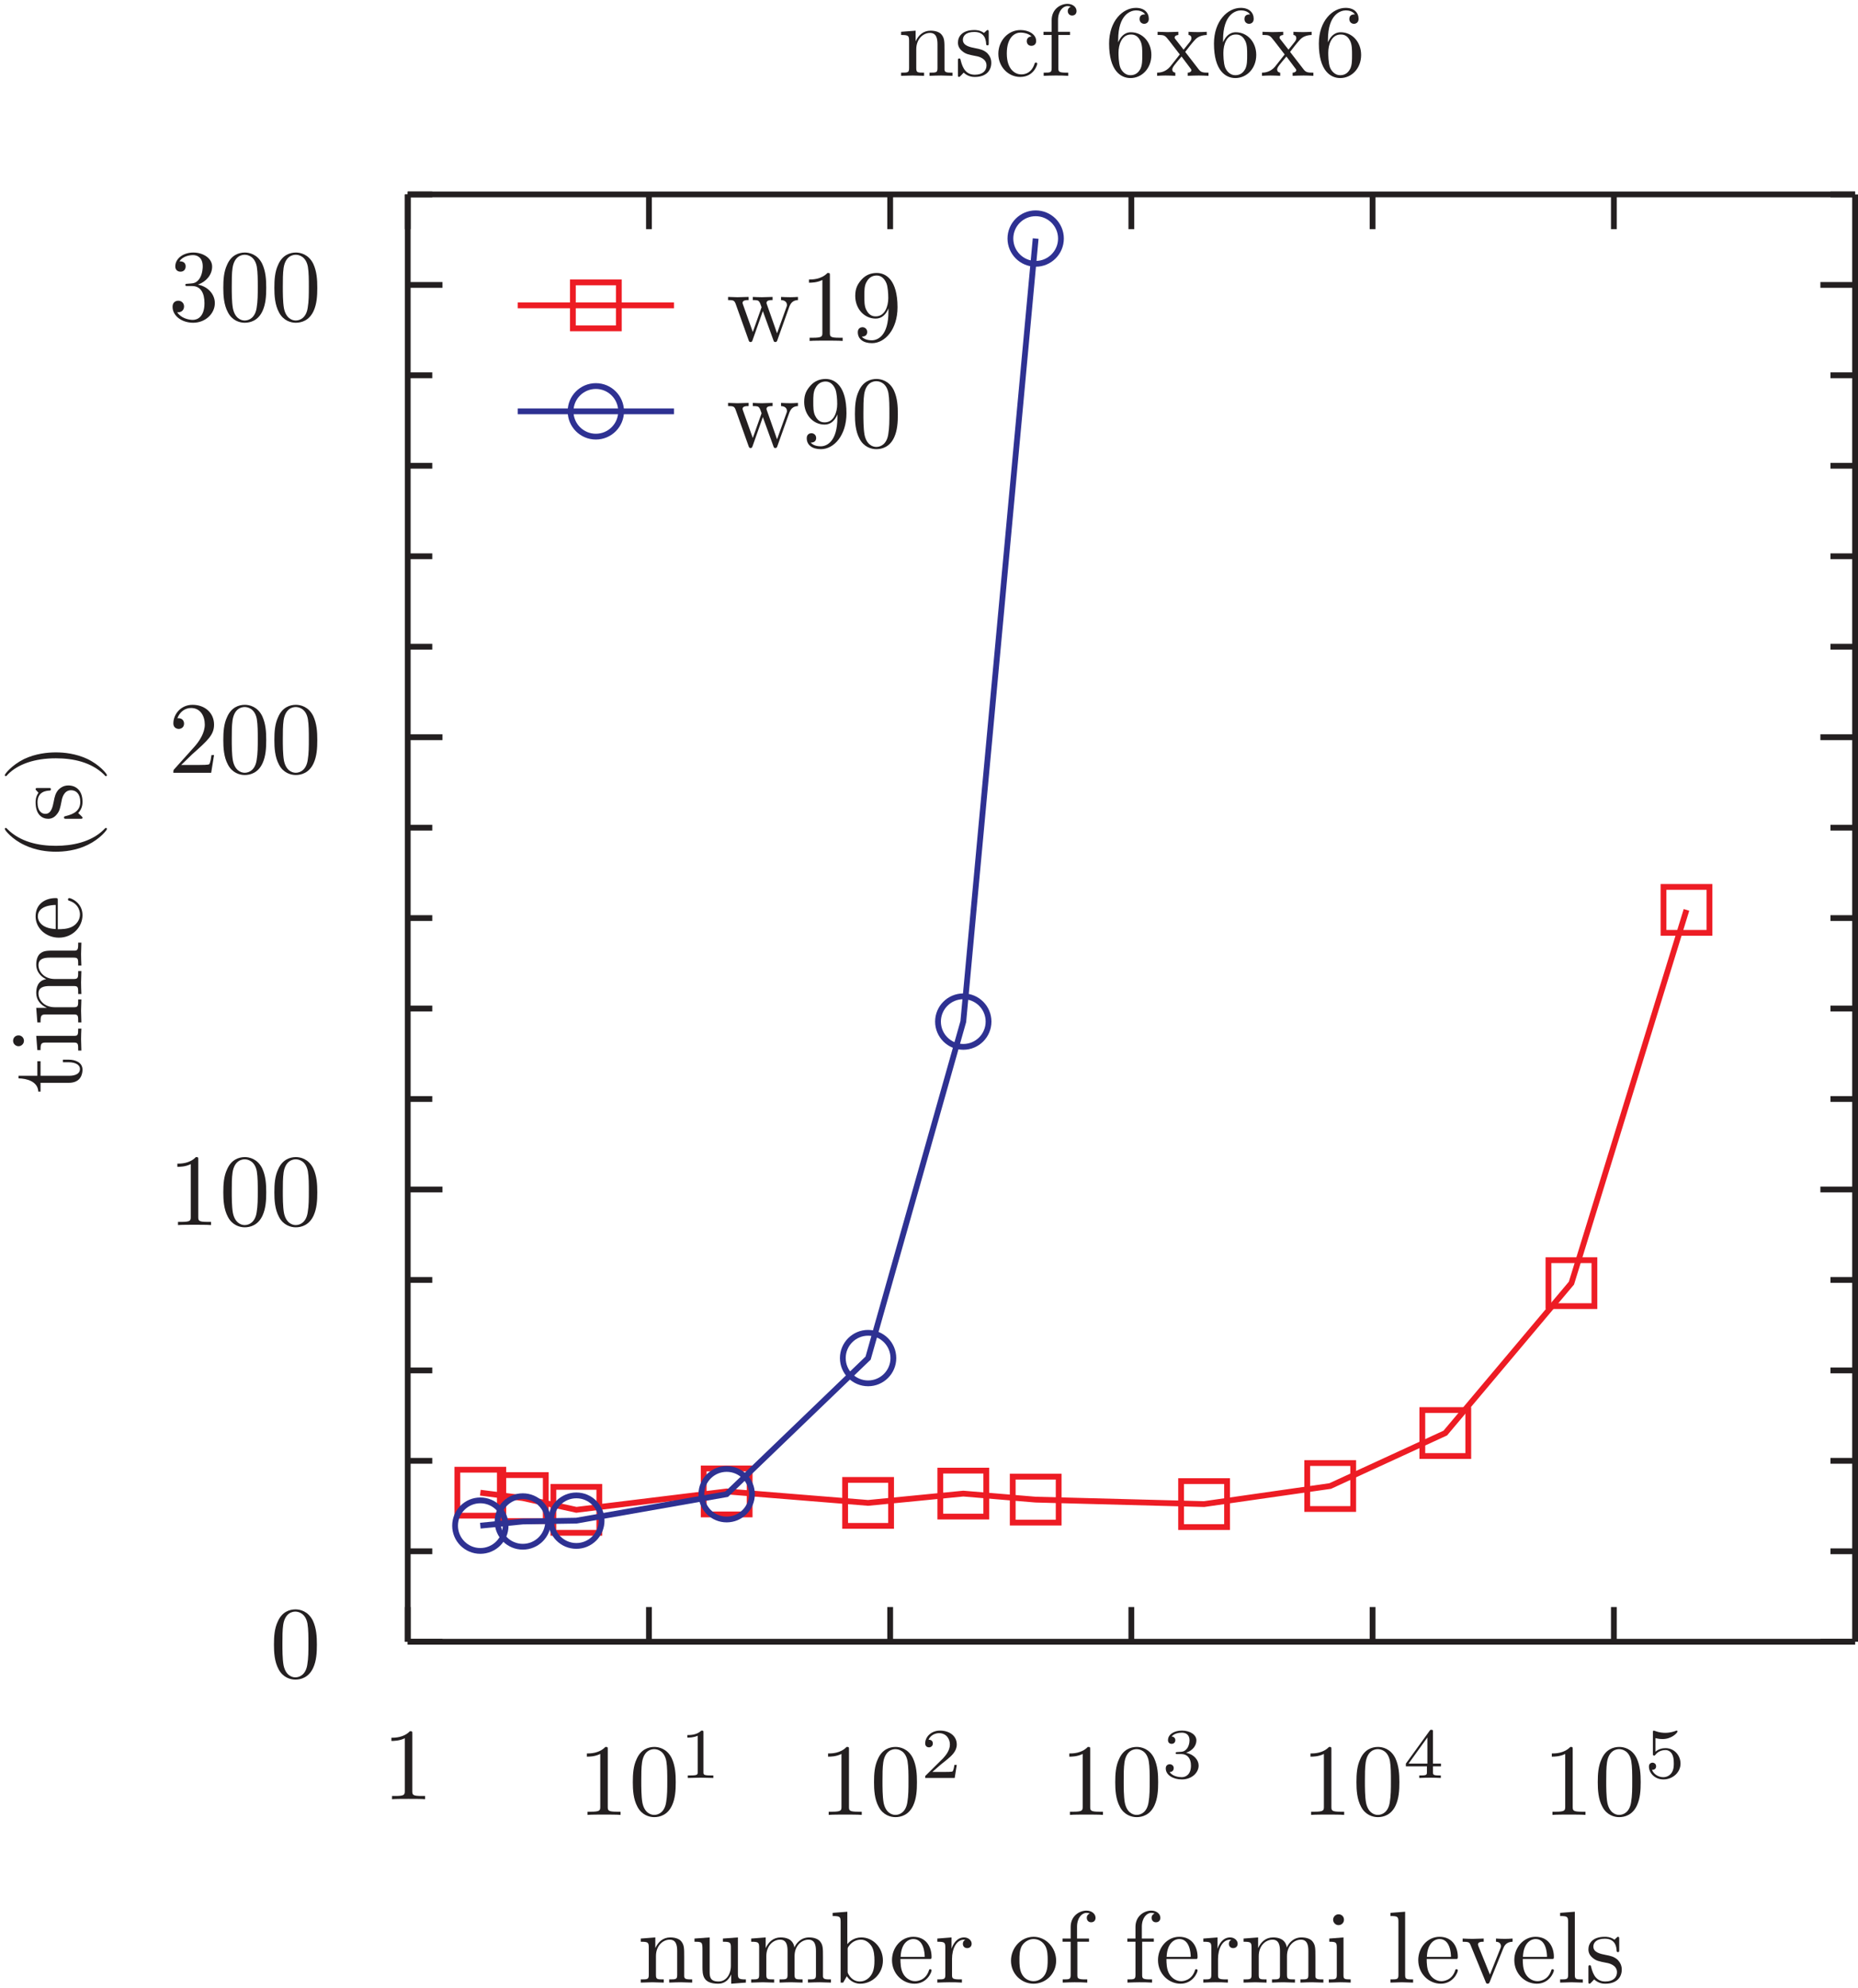 <?xml version="1.0" encoding="UTF-8"?>
<svg xmlns="http://www.w3.org/2000/svg" xmlns:xlink="http://www.w3.org/1999/xlink" width="181.94pt" height="194.65pt" viewBox="0 0 181.94 194.65" version="1.1">
<defs>
<g>
<symbol overflow="visible" id="glyph0-0">
<path style="stroke:none;" d=""/>
</symbol>
<symbol overflow="visible" id="glyph0-1">
<path style="stroke:none;" d="M 2.938 -6.406 C 2.938 -6.641 2.938 -6.656 2.703 -6.656 C 2.094 -6.016 1.203 -6.016 0.891 -6.016 L 0.891 -5.703 C 1.094 -5.703 1.688 -5.703 2.203 -5.969 L 2.203 -0.797 C 2.203 -0.438 2.172 -0.312 1.266 -0.312 L 0.953 -0.312 L 0.953 0 C 1.297 -0.031 2.172 -0.031 2.562 -0.031 C 2.969 -0.031 3.844 -0.031 4.188 0 L 4.188 -0.312 L 3.875 -0.312 C 2.969 -0.312 2.938 -0.422 2.938 -0.797 Z M 2.938 -6.406 "/>
</symbol>
<symbol overflow="visible" id="glyph0-2">
<path style="stroke:none;" d="M 4.594 -3.203 C 4.594 -4 4.547 -4.797 4.203 -5.547 C 3.734 -6.5 2.922 -6.656 2.5 -6.656 C 1.906 -6.656 1.172 -6.406 0.766 -5.469 C 0.438 -4.781 0.391 -4 0.391 -3.203 C 0.391 -2.453 0.438 -1.547 0.844 -0.797 C 1.266 0.016 2 0.219 2.484 0.219 C 3.031 0.219 3.797 0.016 4.234 -0.938 C 4.547 -1.625 4.594 -2.406 4.594 -3.203 Z M 2.484 0 C 2.094 0 1.516 -0.25 1.328 -1.203 C 1.219 -1.812 1.219 -2.734 1.219 -3.312 C 1.219 -3.953 1.219 -4.625 1.297 -5.156 C 1.484 -6.344 2.234 -6.438 2.484 -6.438 C 2.812 -6.438 3.484 -6.266 3.672 -5.266 C 3.766 -4.703 3.766 -3.953 3.766 -3.312 C 3.766 -2.562 3.766 -1.891 3.656 -1.25 C 3.516 -0.297 2.938 0 2.484 0 Z M 2.484 0 "/>
</symbol>
<symbol overflow="visible" id="glyph0-3">
<path style="stroke:none;" d="M 1.094 -3.438 L 1.094 -0.766 C 1.094 -0.312 0.984 -0.312 0.312 -0.312 L 0.312 0 C 0.672 -0.016 1.188 -0.031 1.453 -0.031 C 1.703 -0.031 2.234 -0.016 2.562 0 L 2.562 -0.312 C 1.906 -0.312 1.797 -0.312 1.797 -0.766 L 1.797 -2.594 C 1.797 -3.641 2.5 -4.203 3.141 -4.203 C 3.766 -4.203 3.875 -3.656 3.875 -3.094 L 3.875 -0.766 C 3.875 -0.312 3.766 -0.312 3.094 -0.312 L 3.094 0 C 3.453 -0.016 3.953 -0.031 4.234 -0.031 C 4.484 -0.031 5.016 -0.016 5.344 0 L 5.344 -0.312 C 4.828 -0.312 4.578 -0.312 4.562 -0.609 L 4.562 -2.516 C 4.562 -3.375 4.562 -3.688 4.266 -4.047 C 4.125 -4.219 3.797 -4.422 3.203 -4.422 C 2.484 -4.422 2.016 -3.984 1.734 -3.375 L 1.734 -4.422 L 0.312 -4.312 L 0.312 -4 C 1.016 -4 1.094 -3.938 1.094 -3.438 Z M 1.094 -3.438 "/>
</symbol>
<symbol overflow="visible" id="glyph0-4">
<path style="stroke:none;" d="M 3.906 -0.797 L 3.906 0.109 L 5.344 0 L 5.344 -0.312 C 4.656 -0.312 4.562 -0.375 4.562 -0.875 L 4.562 -4.422 L 3.094 -4.312 L 3.094 -4 C 3.797 -4 3.875 -3.938 3.875 -3.438 L 3.875 -1.656 C 3.875 -0.797 3.406 -0.109 2.672 -0.109 C 1.828 -0.109 1.797 -0.578 1.797 -1.094 L 1.797 -4.422 L 0.312 -4.312 L 0.312 -4 C 1.094 -4 1.094 -3.969 1.094 -3.078 L 1.094 -1.578 C 1.094 -0.797 1.094 0.109 2.625 0.109 C 3.188 0.109 3.625 -0.172 3.906 -0.797 Z M 3.906 -0.797 "/>
</symbol>
<symbol overflow="visible" id="glyph0-5">
<path style="stroke:none;" d="M 1.094 -3.438 L 1.094 -0.766 C 1.094 -0.312 0.984 -0.312 0.312 -0.312 L 0.312 0 C 0.672 -0.016 1.188 -0.031 1.453 -0.031 C 1.703 -0.031 2.234 -0.016 2.562 0 L 2.562 -0.312 C 1.906 -0.312 1.797 -0.312 1.797 -0.766 L 1.797 -2.594 C 1.797 -3.641 2.5 -4.203 3.141 -4.203 C 3.766 -4.203 3.875 -3.656 3.875 -3.094 L 3.875 -0.766 C 3.875 -0.312 3.766 -0.312 3.094 -0.312 L 3.094 0 C 3.453 -0.016 3.953 -0.031 4.234 -0.031 C 4.484 -0.031 5.016 -0.016 5.344 0 L 5.344 -0.312 C 4.688 -0.312 4.562 -0.312 4.562 -0.766 L 4.562 -2.594 C 4.562 -3.641 5.281 -4.203 5.922 -4.203 C 6.547 -4.203 6.656 -3.656 6.656 -3.094 L 6.656 -0.766 C 6.656 -0.312 6.547 -0.312 5.875 -0.312 L 5.875 0 C 6.234 -0.016 6.734 -0.031 7.016 -0.031 C 7.266 -0.031 7.797 -0.016 8.125 0 L 8.125 -0.312 C 7.609 -0.312 7.359 -0.312 7.344 -0.609 L 7.344 -2.516 C 7.344 -3.375 7.344 -3.688 7.047 -4.047 C 6.906 -4.219 6.562 -4.422 5.984 -4.422 C 5.156 -4.422 4.703 -3.812 4.547 -3.438 C 4.406 -4.312 3.656 -4.422 3.203 -4.422 C 2.484 -4.422 2.016 -3.984 1.734 -3.375 L 1.734 -4.422 L 0.312 -4.312 L 0.312 -4 C 1.016 -4 1.094 -3.938 1.094 -3.438 Z M 1.094 -3.438 "/>
</symbol>
<symbol overflow="visible" id="glyph0-6">
<path style="stroke:none;" d="M 1.719 -3.766 L 1.719 -6.938 L 0.281 -6.828 L 0.281 -6.516 C 0.984 -6.516 1.062 -6.453 1.062 -5.953 L 1.062 0 L 1.312 0 C 1.312 -0.016 1.406 -0.156 1.672 -0.625 C 1.812 -0.391 2.234 0.109 2.984 0.109 C 4.172 0.109 5.203 -0.875 5.203 -2.156 C 5.203 -3.438 4.234 -4.422 3.094 -4.422 C 2.312 -4.422 1.875 -3.953 1.719 -3.766 Z M 1.75 -1.141 L 1.75 -3.203 C 1.75 -3.391 1.75 -3.406 1.859 -3.562 C 2.25 -4.125 2.797 -4.203 3.047 -4.203 C 3.484 -4.203 3.844 -3.938 4.094 -3.562 C 4.344 -3.156 4.375 -2.578 4.375 -2.172 C 4.375 -1.797 4.359 -1.203 4.062 -0.75 C 3.859 -0.438 3.484 -0.109 2.938 -0.109 C 2.484 -0.109 2.125 -0.344 1.891 -0.719 C 1.75 -0.938 1.75 -0.953 1.75 -1.141 Z M 1.75 -1.141 "/>
</symbol>
<symbol overflow="visible" id="glyph0-7">
<path style="stroke:none;" d="M 1.125 -2.516 C 1.188 -4.016 2.016 -4.266 2.359 -4.266 C 3.391 -4.266 3.484 -2.906 3.484 -2.516 Z M 1.109 -2.312 L 3.906 -2.312 C 4.125 -2.312 4.156 -2.312 4.156 -2.516 C 4.156 -3.516 3.609 -4.484 2.359 -4.484 C 1.203 -4.484 0.281 -3.453 0.281 -2.203 C 0.281 -0.859 1.328 0.109 2.484 0.109 C 3.703 0.109 4.156 -1 4.156 -1.188 C 4.156 -1.297 4.062 -1.312 4.016 -1.312 C 3.938 -1.312 3.906 -1.25 3.891 -1.172 C 3.547 -0.141 2.641 -0.141 2.547 -0.141 C 2.047 -0.141 1.641 -0.438 1.406 -0.812 C 1.109 -1.297 1.109 -1.953 1.109 -2.312 Z M 1.109 -2.312 "/>
</symbol>
<symbol overflow="visible" id="glyph0-8">
<path style="stroke:none;" d="M 1.672 -3.312 L 1.672 -4.422 L 0.281 -4.312 L 0.281 -4 C 0.984 -4 1.062 -3.938 1.062 -3.438 L 1.062 -0.766 C 1.062 -0.312 0.953 -0.312 0.281 -0.312 L 0.281 0 C 0.672 -0.016 1.141 -0.031 1.422 -0.031 C 1.812 -0.031 2.297 -0.031 2.688 0 L 2.688 -0.312 L 2.484 -0.312 C 1.734 -0.312 1.719 -0.422 1.719 -0.781 L 1.719 -2.312 C 1.719 -3.312 2.141 -4.203 2.906 -4.203 C 2.969 -4.203 2.984 -4.203 3.016 -4.188 C 2.984 -4.188 2.781 -4.062 2.781 -3.797 C 2.781 -3.516 2.984 -3.375 3.203 -3.375 C 3.391 -3.375 3.641 -3.484 3.641 -3.812 C 3.641 -4.125 3.328 -4.422 2.906 -4.422 C 2.172 -4.422 1.812 -3.75 1.672 -3.312 Z M 1.672 -3.312 "/>
</symbol>
<symbol overflow="visible" id="glyph0-9">
<path style="stroke:none;" d="M 4.703 -2.141 C 4.703 -3.422 3.703 -4.484 2.5 -4.484 C 1.25 -4.484 0.281 -3.391 0.281 -2.141 C 0.281 -0.844 1.312 0.109 2.484 0.109 C 3.703 0.109 4.703 -0.875 4.703 -2.141 Z M 2.5 -0.141 C 2.062 -0.141 1.625 -0.344 1.359 -0.812 C 1.109 -1.25 1.109 -1.859 1.109 -2.219 C 1.109 -2.609 1.109 -3.156 1.344 -3.594 C 1.625 -4.047 2.094 -4.266 2.484 -4.266 C 2.938 -4.266 3.359 -4.047 3.625 -3.609 C 3.875 -3.188 3.875 -2.594 3.875 -2.219 C 3.875 -1.859 3.875 -1.312 3.656 -0.875 C 3.438 -0.438 3 -0.141 2.5 -0.141 Z M 2.5 -0.141 "/>
</symbol>
<symbol overflow="visible" id="glyph0-10">
<path style="stroke:none;" d="M 1.75 -4.312 L 1.75 -5.469 C 1.75 -6.344 2.234 -6.828 2.672 -6.828 C 2.703 -6.828 2.844 -6.828 3 -6.766 C 2.875 -6.719 2.703 -6.594 2.703 -6.344 C 2.703 -6.109 2.859 -5.906 3.125 -5.906 C 3.422 -5.906 3.562 -6.109 3.562 -6.344 C 3.562 -6.719 3.203 -7.047 2.672 -7.047 C 1.969 -7.047 1.125 -6.516 1.125 -5.453 L 1.125 -4.312 L 0.328 -4.312 L 0.328 -4 L 1.125 -4 L 1.125 -0.766 C 1.125 -0.312 1.016 -0.312 0.344 -0.312 L 0.344 0 C 0.734 -0.016 1.203 -0.031 1.484 -0.031 C 1.875 -0.031 2.344 -0.031 2.75 0 L 2.75 -0.312 L 2.547 -0.312 C 1.797 -0.312 1.781 -0.422 1.781 -0.781 L 1.781 -4 L 2.922 -4 L 2.922 -4.312 Z M 1.75 -4.312 "/>
</symbol>
<symbol overflow="visible" id="glyph0-11">
<path style="stroke:none;" d="M 1.766 -4.422 L 0.375 -4.312 L 0.375 -4 C 1.016 -4 1.109 -3.938 1.109 -3.453 L 1.109 -0.766 C 1.109 -0.312 1 -0.312 0.328 -0.312 L 0.328 0 C 0.656 -0.016 1.188 -0.031 1.438 -0.031 C 1.781 -0.031 2.125 -0.016 2.469 0 L 2.469 -0.312 C 1.812 -0.312 1.766 -0.359 1.766 -0.75 Z M 1.812 -6.156 C 1.812 -6.484 1.562 -6.688 1.281 -6.688 C 0.969 -6.688 0.75 -6.422 0.75 -6.156 C 0.75 -5.891 0.969 -5.625 1.281 -5.625 C 1.562 -5.625 1.812 -5.844 1.812 -6.156 Z M 1.812 -6.156 "/>
</symbol>
<symbol overflow="visible" id="glyph0-12">
<path style="stroke:none;" d="M 1.766 -6.938 L 0.328 -6.828 L 0.328 -6.516 C 1.031 -6.516 1.109 -6.453 1.109 -5.953 L 1.109 -0.766 C 1.109 -0.312 1 -0.312 0.328 -0.312 L 0.328 0 C 0.656 -0.016 1.188 -0.031 1.438 -0.031 C 1.688 -0.031 2.188 -0.016 2.547 0 L 2.547 -0.312 C 1.875 -0.312 1.766 -0.312 1.766 -0.766 Z M 1.766 -6.938 "/>
</symbol>
<symbol overflow="visible" id="glyph0-13">
<path style="stroke:none;" d="M 4.156 -3.328 C 4.25 -3.562 4.422 -3.984 5.078 -4 L 5.078 -4.312 C 4.844 -4.297 4.562 -4.281 4.328 -4.281 C 4.094 -4.281 3.625 -4.297 3.453 -4.312 L 3.453 -4 C 3.828 -3.984 3.938 -3.766 3.938 -3.562 C 3.938 -3.484 3.922 -3.438 3.875 -3.328 L 2.859 -0.781 L 1.734 -3.562 C 1.688 -3.703 1.688 -3.719 1.688 -3.734 C 1.688 -4 2.062 -4 2.25 -4 L 2.25 -4.312 C 1.953 -4.297 1.391 -4.281 1.156 -4.281 C 0.891 -4.281 0.484 -4.297 0.188 -4.312 L 0.188 -4 C 0.812 -4 0.859 -3.938 0.984 -3.625 L 2.438 -0.078 C 2.484 0.062 2.516 0.109 2.641 0.109 C 2.766 0.109 2.812 0.016 2.844 -0.078 Z M 4.156 -3.328 "/>
</symbol>
<symbol overflow="visible" id="glyph0-14">
<path style="stroke:none;" d="M 2.078 -1.938 C 2.297 -1.906 3.125 -1.734 3.125 -1.016 C 3.125 -0.516 2.766 -0.109 1.984 -0.109 C 1.156 -0.109 0.797 -0.688 0.594 -1.531 C 0.562 -1.656 0.562 -1.703 0.453 -1.703 C 0.328 -1.703 0.328 -1.625 0.328 -1.453 L 0.328 -0.125 C 0.328 0.047 0.328 0.109 0.438 0.109 C 0.484 0.109 0.5 0.094 0.688 -0.094 C 0.703 -0.109 0.703 -0.125 0.891 -0.312 C 1.328 0.094 1.781 0.109 1.984 0.109 C 3.141 0.109 3.594 -0.562 3.594 -1.281 C 3.594 -1.812 3.297 -2.109 3.188 -2.234 C 2.844 -2.547 2.453 -2.625 2.047 -2.703 C 1.484 -2.812 0.812 -2.953 0.812 -3.531 C 0.812 -3.875 1.062 -4.297 1.938 -4.297 C 3.031 -4.297 3.078 -3.391 3.094 -3.078 C 3.109 -2.984 3.203 -2.984 3.219 -2.984 C 3.344 -2.984 3.344 -3.047 3.344 -3.234 L 3.344 -4.234 C 3.344 -4.406 3.344 -4.484 3.234 -4.484 C 3.188 -4.484 3.172 -4.484 3.047 -4.359 C 3.016 -4.312 2.906 -4.234 2.875 -4.203 C 2.484 -4.484 2.078 -4.484 1.938 -4.484 C 0.703 -4.484 0.328 -3.812 0.328 -3.25 C 0.328 -2.906 0.484 -2.625 0.766 -2.406 C 1.078 -2.141 1.359 -2.078 2.078 -1.938 Z M 2.078 -1.938 "/>
</symbol>
<symbol overflow="visible" id="glyph0-15">
<path style="stroke:none;" d="M 1.266 -0.766 L 2.328 -1.797 C 3.891 -3.188 4.484 -3.719 4.484 -4.719 C 4.484 -5.859 3.594 -6.656 2.375 -6.656 C 1.234 -6.656 0.5 -5.734 0.5 -4.844 C 0.5 -4.297 1 -4.297 1.031 -4.297 C 1.203 -4.297 1.547 -4.406 1.547 -4.812 C 1.547 -5.078 1.375 -5.344 1.016 -5.344 C 0.938 -5.344 0.922 -5.344 0.891 -5.328 C 1.125 -5.984 1.656 -6.344 2.234 -6.344 C 3.156 -6.344 3.578 -5.547 3.578 -4.719 C 3.578 -3.922 3.078 -3.125 2.531 -2.516 L 0.609 -0.375 C 0.5 -0.266 0.5 -0.234 0.5 0 L 4.203 0 L 4.484 -1.734 L 4.234 -1.734 C 4.188 -1.438 4.125 -1 4.016 -0.844 C 3.953 -0.766 3.297 -0.766 3.062 -0.766 Z M 1.266 -0.766 "/>
</symbol>
<symbol overflow="visible" id="glyph0-16">
<path style="stroke:none;" d="M 2.906 -3.516 C 3.719 -3.797 4.297 -4.484 4.297 -5.281 C 4.297 -6.094 3.422 -6.656 2.453 -6.656 C 1.453 -6.656 0.688 -6.062 0.688 -5.297 C 0.688 -4.969 0.906 -4.781 1.203 -4.781 C 1.516 -4.781 1.703 -5 1.703 -5.297 C 1.703 -5.797 1.234 -5.797 1.094 -5.797 C 1.406 -6.281 2.062 -6.406 2.422 -6.406 C 2.828 -6.406 3.375 -6.188 3.375 -5.297 C 3.375 -5.172 3.359 -4.594 3.094 -4.156 C 2.797 -3.672 2.453 -3.641 2.203 -3.625 C 2.125 -3.625 1.891 -3.594 1.812 -3.594 C 1.734 -3.594 1.672 -3.578 1.672 -3.484 C 1.672 -3.375 1.734 -3.375 1.906 -3.375 L 2.344 -3.375 C 3.172 -3.375 3.547 -2.688 3.547 -1.703 C 3.547 -0.344 2.844 -0.062 2.406 -0.062 C 1.984 -0.062 1.234 -0.234 0.875 -0.812 C 1.234 -0.766 1.547 -0.984 1.547 -1.375 C 1.547 -1.734 1.266 -1.938 0.984 -1.938 C 0.734 -1.938 0.422 -1.797 0.422 -1.344 C 0.422 -0.438 1.344 0.219 2.438 0.219 C 3.656 0.219 4.562 -0.688 4.562 -1.703 C 4.562 -2.531 3.938 -3.312 2.906 -3.516 Z M 2.906 -3.516 "/>
</symbol>
<symbol overflow="visible" id="glyph0-17">
<path style="stroke:none;" d="M 6.188 -3.359 C 6.375 -3.859 6.688 -3.984 7.031 -4 L 7.031 -4.312 C 6.812 -4.297 6.516 -4.281 6.297 -4.281 C 6.016 -4.281 5.562 -4.297 5.375 -4.312 L 5.375 -4 C 5.734 -3.984 5.953 -3.812 5.953 -3.516 C 5.953 -3.453 5.953 -3.438 5.906 -3.312 L 4.984 -0.75 L 4 -3.547 C 3.953 -3.656 3.953 -3.688 3.953 -3.734 C 3.953 -4 4.344 -4 4.547 -4 L 4.547 -4.312 C 4.25 -4.297 3.734 -4.281 3.5 -4.281 C 3.203 -4.281 2.906 -4.297 2.609 -4.312 L 2.609 -4 C 2.984 -4 3.141 -3.984 3.234 -3.844 C 3.297 -3.797 3.406 -3.484 3.469 -3.297 L 2.609 -0.875 L 1.656 -3.547 C 1.609 -3.672 1.609 -3.688 1.609 -3.734 C 1.609 -4 2 -4 2.203 -4 L 2.203 -4.312 C 1.906 -4.297 1.344 -4.281 1.109 -4.281 C 1.062 -4.281 0.547 -4.297 0.188 -4.312 L 0.188 -4 C 0.688 -4 0.797 -3.969 0.922 -3.656 L 2.188 -0.109 C 2.234 0.031 2.266 0.109 2.391 0.109 C 2.516 0.109 2.547 0.047 2.594 -0.094 L 3.594 -2.922 L 4.625 -0.078 C 4.656 0.031 4.688 0.109 4.812 0.109 C 4.953 0.109 4.984 0.016 5.016 -0.078 Z M 6.188 -3.359 "/>
</symbol>
<symbol overflow="visible" id="glyph0-18">
<path style="stroke:none;" d="M 3.672 -3.188 L 3.672 -2.859 C 3.672 -0.516 2.625 -0.062 2.047 -0.062 C 1.875 -0.062 1.344 -0.078 1.062 -0.422 C 1.516 -0.422 1.594 -0.703 1.594 -0.875 C 1.594 -1.188 1.344 -1.344 1.125 -1.344 C 0.969 -1.344 0.672 -1.25 0.672 -0.859 C 0.672 -0.188 1.203 0.219 2.062 0.219 C 3.344 0.219 4.562 -1.141 4.562 -3.297 C 4.562 -5.984 3.422 -6.656 2.531 -6.656 C 1.984 -6.656 1.484 -6.484 1.062 -6.031 C 0.656 -5.578 0.422 -5.156 0.422 -4.406 C 0.422 -3.156 1.297 -2.188 2.422 -2.188 C 3.031 -2.188 3.438 -2.594 3.672 -3.188 Z M 2.438 -2.406 C 2.266 -2.406 1.812 -2.406 1.5 -3.047 C 1.312 -3.406 1.312 -3.906 1.312 -4.406 C 1.312 -4.938 1.312 -5.406 1.531 -5.781 C 1.797 -6.281 2.188 -6.406 2.531 -6.406 C 2.984 -6.406 3.312 -6.062 3.484 -5.625 C 3.609 -5.297 3.656 -4.672 3.656 -4.203 C 3.656 -3.375 3.312 -2.406 2.438 -2.406 Z M 2.438 -2.406 "/>
</symbol>
<symbol overflow="visible" id="glyph0-19">
<path style="stroke:none;" d="M 1.172 -2.188 C 1.172 -3.812 1.984 -4.234 2.516 -4.234 C 2.609 -4.234 3.234 -4.219 3.594 -3.859 C 3.188 -3.828 3.125 -3.531 3.125 -3.406 C 3.125 -3.141 3.297 -2.938 3.578 -2.938 C 3.844 -2.938 4.047 -3.109 4.047 -3.406 C 4.047 -4.094 3.281 -4.484 2.516 -4.484 C 1.266 -4.484 0.344 -3.406 0.344 -2.156 C 0.344 -0.875 1.328 0.109 2.484 0.109 C 3.828 0.109 4.156 -1.094 4.156 -1.188 C 4.156 -1.297 4.047 -1.297 4.016 -1.297 C 3.938 -1.297 3.906 -1.25 3.891 -1.188 C 3.594 -0.266 2.953 -0.141 2.578 -0.141 C 2.047 -0.141 1.172 -0.562 1.172 -2.188 Z M 1.172 -2.188 "/>
</symbol>
<symbol overflow="visible" id="glyph0-20">
<path style="stroke:none;" d="M 1.312 -3.281 L 1.312 -3.516 C 1.312 -6.047 2.562 -6.406 3.062 -6.406 C 3.312 -6.406 3.734 -6.344 3.953 -6.016 C 3.797 -6.016 3.406 -6.016 3.406 -5.562 C 3.406 -5.25 3.641 -5.094 3.859 -5.094 C 4.016 -5.094 4.312 -5.188 4.312 -5.578 C 4.312 -6.188 3.875 -6.656 3.047 -6.656 C 1.766 -6.656 0.422 -5.375 0.422 -3.156 C 0.422 -0.484 1.578 0.219 2.516 0.219 C 3.625 0.219 4.562 -0.719 4.562 -2.047 C 4.562 -3.312 3.688 -4.266 2.562 -4.266 C 1.891 -4.266 1.516 -3.766 1.312 -3.281 Z M 2.516 -0.062 C 1.875 -0.062 1.578 -0.656 1.516 -0.812 C 1.344 -1.281 1.344 -2.078 1.344 -2.266 C 1.344 -3.047 1.656 -4.047 2.562 -4.047 C 2.719 -4.047 3.188 -4.047 3.484 -3.422 C 3.672 -3.047 3.672 -2.547 3.672 -2.047 C 3.672 -1.562 3.672 -1.062 3.5 -0.703 C 3.203 -0.109 2.734 -0.062 2.516 -0.062 Z M 2.516 -0.062 "/>
</symbol>
<symbol overflow="visible" id="glyph0-21">
<path style="stroke:none;" d="M 2.875 -2.344 C 3.172 -2.734 3.547 -3.219 3.797 -3.484 C 4.094 -3.844 4.516 -3.984 4.984 -4 L 4.984 -4.312 C 4.719 -4.297 4.422 -4.281 4.156 -4.281 C 3.859 -4.281 3.328 -4.297 3.203 -4.312 L 3.203 -4 C 3.406 -3.984 3.484 -3.844 3.484 -3.688 C 3.484 -3.531 3.391 -3.406 3.344 -3.344 L 2.719 -2.562 L 1.938 -3.562 C 1.844 -3.672 1.844 -3.688 1.844 -3.75 C 1.844 -3.906 2 -3.984 2.203 -4 L 2.203 -4.312 C 1.938 -4.297 1.281 -4.281 1.125 -4.281 C 0.906 -4.281 0.438 -4.297 0.172 -4.312 L 0.172 -4 C 0.875 -4 0.875 -3.984 1.344 -3.391 L 2.344 -2.094 L 1.406 -0.906 C 0.922 -0.328 0.328 -0.312 0.125 -0.312 L 0.125 0 C 0.375 -0.016 0.688 -0.031 0.953 -0.031 C 1.234 -0.031 1.656 -0.016 1.906 0 L 1.906 -0.312 C 1.688 -0.344 1.609 -0.469 1.609 -0.625 C 1.609 -0.844 1.906 -1.172 2.516 -1.891 L 3.266 -0.891 C 3.344 -0.781 3.484 -0.625 3.484 -0.562 C 3.484 -0.469 3.391 -0.312 3.125 -0.312 L 3.125 0 C 3.422 -0.016 3.984 -0.031 4.203 -0.031 C 4.469 -0.031 4.859 -0.016 5.156 0 L 5.156 -0.312 C 4.625 -0.312 4.438 -0.328 4.203 -0.625 Z M 2.875 -2.344 "/>
</symbol>
<symbol overflow="visible" id="glyph1-0">
<path style="stroke:none;" d=""/>
</symbol>
<symbol overflow="visible" id="glyph1-1">
<path style="stroke:none;" d="M 2.344 -4.453 C 2.344 -4.641 2.328 -4.641 2.141 -4.641 C 1.688 -4.203 1.047 -4.203 0.766 -4.203 L 0.766 -3.953 C 0.938 -3.953 1.391 -3.953 1.781 -4.141 L 1.781 -0.578 C 1.781 -0.344 1.781 -0.25 1.078 -0.25 L 0.812 -0.25 L 0.812 0 C 0.938 0 1.797 -0.031 2.062 -0.031 C 2.281 -0.031 3.156 0 3.312 0 L 3.312 -0.25 L 3.047 -0.25 C 2.344 -0.25 2.344 -0.344 2.344 -0.578 Z M 2.344 -4.453 "/>
</symbol>
<symbol overflow="visible" id="glyph1-2">
<path style="stroke:none;" d="M 3.531 -1.281 L 3.297 -1.281 C 3.281 -1.125 3.203 -0.703 3.109 -0.641 C 3.062 -0.594 2.516 -0.594 2.422 -0.594 L 1.141 -0.594 C 1.875 -1.25 2.109 -1.438 2.531 -1.766 C 3.047 -2.188 3.531 -2.625 3.531 -3.281 C 3.531 -4.125 2.797 -4.641 1.891 -4.641 C 1.031 -4.641 0.438 -4.031 0.438 -3.391 C 0.438 -3.031 0.734 -3 0.812 -3 C 0.984 -3 1.188 -3.125 1.188 -3.375 C 1.188 -3.5 1.141 -3.75 0.766 -3.75 C 0.984 -4.234 1.469 -4.391 1.797 -4.391 C 2.484 -4.391 2.859 -3.844 2.859 -3.281 C 2.859 -2.672 2.422 -2.188 2.203 -1.938 L 0.516 -0.266 C 0.438 -0.203 0.438 -0.203 0.438 0 L 3.328 0 Z M 3.531 -1.281 "/>
</symbol>
<symbol overflow="visible" id="glyph1-3">
<path style="stroke:none;" d="M 1.906 -2.344 C 2.453 -2.344 2.844 -1.953 2.844 -1.219 C 2.844 -0.344 2.344 -0.078 1.938 -0.078 C 1.656 -0.078 1.047 -0.156 0.75 -0.578 C 1.078 -0.594 1.156 -0.812 1.156 -0.969 C 1.156 -1.188 0.984 -1.344 0.766 -1.344 C 0.578 -1.344 0.375 -1.234 0.375 -0.938 C 0.375 -0.281 1.109 0.141 1.953 0.141 C 2.922 0.141 3.594 -0.516 3.594 -1.219 C 3.594 -1.75 3.156 -2.297 2.375 -2.469 C 3.109 -2.734 3.375 -3.25 3.375 -3.688 C 3.375 -4.234 2.75 -4.641 1.969 -4.641 C 1.188 -4.641 0.594 -4.266 0.594 -3.703 C 0.594 -3.469 0.75 -3.344 0.953 -3.344 C 1.172 -3.344 1.312 -3.5 1.312 -3.703 C 1.312 -3.906 1.172 -4.047 0.953 -4.062 C 1.203 -4.375 1.688 -4.438 1.953 -4.438 C 2.266 -4.438 2.703 -4.297 2.703 -3.688 C 2.703 -3.391 2.609 -3.062 2.422 -2.844 C 2.188 -2.578 2 -2.562 1.641 -2.547 C 1.469 -2.531 1.453 -2.531 1.422 -2.531 C 1.406 -2.531 1.344 -2.516 1.344 -2.438 C 1.344 -2.344 1.406 -2.344 1.531 -2.344 Z M 1.906 -2.344 "/>
</symbol>
<symbol overflow="visible" id="glyph1-4">
<path style="stroke:none;" d="M 3.703 -1.141 L 3.703 -1.406 L 2.922 -1.406 L 2.922 -4.516 C 2.922 -4.672 2.922 -4.719 2.766 -4.719 C 2.688 -4.719 2.656 -4.719 2.594 -4.625 L 0.266 -1.406 L 0.266 -1.141 L 2.328 -1.141 L 2.328 -0.578 C 2.328 -0.344 2.328 -0.25 1.766 -0.25 L 1.578 -0.25 L 1.578 0 C 1.922 -0.016 2.375 -0.031 2.625 -0.031 C 2.891 -0.031 3.328 -0.016 3.688 0 L 3.688 -0.25 L 3.5 -0.25 C 2.922 -0.25 2.922 -0.344 2.922 -0.578 L 2.922 -1.141 Z M 2.375 -3.969 L 2.375 -1.406 L 0.531 -1.406 Z M 2.375 -3.969 "/>
</symbol>
<symbol overflow="visible" id="glyph1-5">
<path style="stroke:none;" d="M 1.078 -3.906 C 1.438 -3.812 1.656 -3.812 1.766 -3.812 C 2.688 -3.812 3.234 -4.438 3.234 -4.547 C 3.234 -4.625 3.188 -4.641 3.156 -4.641 C 3.141 -4.641 3.125 -4.641 3.094 -4.625 C 2.922 -4.562 2.562 -4.422 2.031 -4.422 C 1.844 -4.422 1.469 -4.438 1.016 -4.609 C 0.938 -4.641 0.938 -4.641 0.922 -4.641 C 0.828 -4.641 0.828 -4.578 0.828 -4.453 L 0.828 -2.391 C 0.828 -2.281 0.828 -2.188 0.938 -2.188 C 1.016 -2.188 1.016 -2.203 1.078 -2.281 C 1.391 -2.672 1.812 -2.734 2.062 -2.734 C 2.484 -2.734 2.672 -2.391 2.703 -2.344 C 2.828 -2.109 2.875 -1.844 2.875 -1.438 C 2.875 -1.219 2.875 -0.812 2.656 -0.5 C 2.484 -0.25 2.188 -0.078 1.844 -0.078 C 1.391 -0.078 0.922 -0.344 0.734 -0.797 C 1.016 -0.781 1.141 -0.953 1.141 -1.141 C 1.141 -1.438 0.875 -1.5 0.797 -1.5 C 0.781 -1.5 0.438 -1.5 0.438 -1.125 C 0.438 -0.484 1.016 0.141 1.859 0.141 C 2.75 0.141 3.531 -0.531 3.531 -1.406 C 3.531 -2.203 2.938 -2.922 2.062 -2.922 C 1.75 -2.922 1.391 -2.844 1.078 -2.578 Z M 1.078 -3.906 "/>
</symbol>
<symbol overflow="visible" id="glyph2-0">
<path style="stroke:none;" d=""/>
</symbol>
<symbol overflow="visible" id="glyph2-1">
<path style="stroke:none;" d="M -4 -1.734 L -4 -3.156 L -4.312 -3.156 L -4.312 -1.734 L -6.156 -1.734 L -6.156 -1.484 C -5.328 -1.469 -4.266 -1.172 -4.219 -0.188 L -4 -0.188 L -4 -1.047 L -1.234 -1.047 C -0.016 -1.047 0.109 -1.969 0.109 -2.328 C 0.109 -3.047 -0.594 -3.312 -1.234 -3.312 L -1.812 -3.312 L -1.812 -3.062 L -1.266 -3.062 C -0.516 -3.062 -0.141 -2.766 -0.141 -2.406 C -0.141 -1.734 -1.047 -1.734 -1.219 -1.734 Z M -4 -1.734 "/>
</symbol>
<symbol overflow="visible" id="glyph2-2">
<path style="stroke:none;" d="M -4.422 -1.766 L -4.312 -0.375 L -4 -0.375 C -4 -1.016 -3.938 -1.109 -3.453 -1.109 L -0.766 -1.109 C -0.312 -1.109 -0.312 -1 -0.312 -0.328 L 0 -0.328 C -0.016 -0.656 -0.031 -1.188 -0.031 -1.438 C -0.031 -1.781 -0.016 -2.125 0 -2.469 L -0.312 -2.469 C -0.312 -1.812 -0.359 -1.766 -0.75 -1.766 Z M -6.156 -1.812 C -6.484 -1.812 -6.688 -1.562 -6.688 -1.281 C -6.688 -0.969 -6.422 -0.75 -6.156 -0.75 C -5.891 -0.75 -5.625 -0.969 -5.625 -1.281 C -5.625 -1.562 -5.844 -1.812 -6.156 -1.812 Z M -6.156 -1.812 "/>
</symbol>
<symbol overflow="visible" id="glyph2-3">
<path style="stroke:none;" d="M -3.438 -1.094 L -0.766 -1.094 C -0.312 -1.094 -0.312 -0.984 -0.312 -0.312 L 0 -0.312 C -0.016 -0.672 -0.031 -1.188 -0.031 -1.453 C -0.031 -1.703 -0.016 -2.234 0 -2.562 L -0.312 -2.562 C -0.312 -1.906 -0.312 -1.797 -0.766 -1.797 L -2.594 -1.797 C -3.641 -1.797 -4.203 -2.5 -4.203 -3.141 C -4.203 -3.766 -3.656 -3.875 -3.094 -3.875 L -0.766 -3.875 C -0.312 -3.875 -0.312 -3.766 -0.312 -3.094 L 0 -3.094 C -0.016 -3.453 -0.031 -3.953 -0.031 -4.234 C -0.031 -4.484 -0.016 -5.016 0 -5.344 L -0.312 -5.344 C -0.312 -4.688 -0.312 -4.562 -0.766 -4.562 L -2.594 -4.562 C -3.641 -4.562 -4.203 -5.281 -4.203 -5.922 C -4.203 -6.547 -3.656 -6.656 -3.094 -6.656 L -0.766 -6.656 C -0.312 -6.656 -0.312 -6.547 -0.312 -5.875 L 0 -5.875 C -0.016 -6.234 -0.031 -6.734 -0.031 -7.016 C -0.031 -7.266 -0.016 -7.797 0 -8.125 L -0.312 -8.125 C -0.312 -7.609 -0.312 -7.359 -0.609 -7.344 L -2.516 -7.344 C -3.375 -7.344 -3.688 -7.344 -4.047 -7.047 C -4.219 -6.906 -4.422 -6.562 -4.422 -5.984 C -4.422 -5.156 -3.812 -4.703 -3.438 -4.547 C -4.312 -4.406 -4.422 -3.656 -4.422 -3.203 C -4.422 -2.484 -3.984 -2.016 -3.375 -1.734 L -4.422 -1.734 L -4.312 -0.312 L -4 -0.312 C -4 -1.016 -3.938 -1.094 -3.438 -1.094 Z M -3.438 -1.094 "/>
</symbol>
<symbol overflow="visible" id="glyph2-4">
<path style="stroke:none;" d="M -2.516 -1.125 C -4.016 -1.188 -4.266 -2.016 -4.266 -2.359 C -4.266 -3.391 -2.906 -3.484 -2.516 -3.484 Z M -2.312 -1.109 L -2.312 -3.906 C -2.312 -4.125 -2.312 -4.156 -2.516 -4.156 C -3.516 -4.156 -4.484 -3.609 -4.484 -2.359 C -4.484 -1.203 -3.453 -0.281 -2.203 -0.281 C -0.859 -0.281 0.109 -1.328 0.109 -2.484 C 0.109 -3.703 -1 -4.156 -1.188 -4.156 C -1.297 -4.156 -1.312 -4.062 -1.312 -4.016 C -1.312 -3.938 -1.25 -3.906 -1.172 -3.891 C -0.141 -3.547 -0.141 -2.641 -0.141 -2.547 C -0.141 -2.047 -0.438 -1.641 -0.812 -1.406 C -1.297 -1.109 -1.953 -1.109 -2.312 -1.109 Z M -2.312 -1.109 "/>
</symbol>
<symbol overflow="visible" id="glyph2-5">
<path style="stroke:none;" d="M 2.406 -3.312 C 2.375 -3.312 2.344 -3.312 2.188 -3.141 C 0.922 -1.891 -0.969 -1.562 -2.5 -1.562 C -4.234 -1.562 -5.984 -1.953 -7.234 -3.188 C -7.344 -3.312 -7.375 -3.312 -7.406 -3.312 C -7.469 -3.312 -7.5 -3.266 -7.5 -3.203 C -7.5 -3.109 -6.812 -2.203 -5.547 -1.625 C -4.453 -1.109 -3.344 -0.984 -2.5 -0.984 C -1.719 -0.984 -0.516 -1.094 0.625 -1.656 C 1.844 -2.25 2.5 -3.109 2.5 -3.203 C 2.5 -3.266 2.469 -3.312 2.406 -3.312 Z M 2.406 -3.312 "/>
</symbol>
<symbol overflow="visible" id="glyph2-6">
<path style="stroke:none;" d="M -1.938 -2.078 C -1.906 -2.297 -1.734 -3.125 -1.016 -3.125 C -0.516 -3.125 -0.109 -2.766 -0.109 -1.984 C -0.109 -1.156 -0.688 -0.797 -1.531 -0.594 C -1.656 -0.562 -1.703 -0.562 -1.703 -0.453 C -1.703 -0.328 -1.625 -0.328 -1.453 -0.328 L -0.125 -0.328 C 0.047 -0.328 0.109 -0.328 0.109 -0.438 C 0.109 -0.484 0.094 -0.5 -0.094 -0.688 C -0.109 -0.703 -0.125 -0.703 -0.312 -0.891 C 0.094 -1.328 0.109 -1.781 0.109 -1.984 C 0.109 -3.141 -0.562 -3.594 -1.281 -3.594 C -1.812 -3.594 -2.109 -3.297 -2.234 -3.188 C -2.547 -2.844 -2.625 -2.453 -2.703 -2.047 C -2.812 -1.484 -2.953 -0.812 -3.531 -0.812 C -3.875 -0.812 -4.297 -1.062 -4.297 -1.938 C -4.297 -3.031 -3.391 -3.078 -3.078 -3.094 C -2.984 -3.109 -2.984 -3.203 -2.984 -3.219 C -2.984 -3.344 -3.047 -3.344 -3.234 -3.344 L -4.234 -3.344 C -4.406 -3.344 -4.484 -3.344 -4.484 -3.234 C -4.484 -3.188 -4.484 -3.172 -4.359 -3.047 C -4.312 -3.016 -4.234 -2.906 -4.203 -2.875 C -4.484 -2.484 -4.484 -2.078 -4.484 -1.938 C -4.484 -0.703 -3.812 -0.328 -3.25 -0.328 C -2.906 -0.328 -2.625 -0.484 -2.406 -0.766 C -2.141 -1.078 -2.078 -1.359 -1.938 -2.078 Z M -1.938 -2.078 "/>
</symbol>
<symbol overflow="visible" id="glyph2-7">
<path style="stroke:none;" d="M -2.5 -2.891 C -3.281 -2.891 -4.484 -2.781 -5.625 -2.234 C -6.844 -1.625 -7.5 -0.766 -7.5 -0.672 C -7.5 -0.609 -7.453 -0.562 -7.406 -0.562 C -7.375 -0.562 -7.344 -0.562 -7.172 -0.766 C -6.188 -1.734 -4.594 -2.312 -2.5 -2.312 C -0.797 -2.312 0.969 -1.938 2.234 -0.703 C 2.344 -0.562 2.375 -0.562 2.406 -0.562 C 2.453 -0.562 2.5 -0.609 2.5 -0.672 C 2.5 -0.766 1.812 -1.672 0.547 -2.266 C -0.547 -2.766 -1.656 -2.891 -2.5 -2.891 Z M -2.5 -2.891 "/>
</symbol>
</g>
<clipPath id="clip1">
  <path d="M 39 160 L 181.941 160 L 181.941 162 L 39 162 Z M 39 160 "/>
</clipPath>
<clipPath id="clip2">
  <path d="M 62 189 L 68 189 L 68 194.648 L 62 194.648 Z M 62 189 "/>
</clipPath>
<clipPath id="clip3">
  <path d="M 68 189 L 82 189 L 82 194.648 L 68 194.648 Z M 68 189 "/>
</clipPath>
<clipPath id="clip4">
  <path d="M 81 187 L 87 187 L 87 194.648 L 81 194.648 Z M 81 187 "/>
</clipPath>
<clipPath id="clip5">
  <path d="M 87 189 L 96 189 L 96 194.648 L 87 194.648 Z M 87 189 "/>
</clipPath>
<clipPath id="clip6">
  <path d="M 98 187 L 108 187 L 108 194.648 L 98 194.648 Z M 98 187 "/>
</clipPath>
<clipPath id="clip7">
  <path d="M 110 187 L 133 187 L 133 194.648 L 110 194.648 Z M 110 187 "/>
</clipPath>
<clipPath id="clip8">
  <path d="M 136 187 L 149 187 L 149 194.648 L 136 194.648 Z M 136 187 "/>
</clipPath>
<clipPath id="clip9">
  <path d="M 148 187 L 159 187 L 159 194.648 L 148 194.648 Z M 148 187 "/>
</clipPath>
<clipPath id="clip10">
  <path d="M 39 18 L 181.941 18 L 181.941 20 L 39 20 Z M 39 18 "/>
</clipPath>
<clipPath id="clip11">
  <path d="M 181 18 L 181.941 18 L 181.941 162 L 181 162 Z M 181 18 "/>
</clipPath>
<clipPath id="clip12">
  <path d="M 177 160 L 181.941 160 L 181.941 162 L 177 162 Z M 177 160 "/>
</clipPath>
<clipPath id="clip13">
  <path d="M 177 116 L 181.941 116 L 181.941 117 L 177 117 Z M 177 116 "/>
</clipPath>
<clipPath id="clip14">
  <path d="M 177 71 L 181.941 71 L 181.941 73 L 177 73 Z M 177 71 "/>
</clipPath>
<clipPath id="clip15">
  <path d="M 177 27 L 181.941 27 L 181.941 29 L 177 29 Z M 177 27 "/>
</clipPath>
<clipPath id="clip16">
  <path d="M 178 151 L 181.941 151 L 181.941 153 L 178 153 Z M 178 151 "/>
</clipPath>
<clipPath id="clip17">
  <path d="M 178 142 L 181.941 142 L 181.941 144 L 178 144 Z M 178 142 "/>
</clipPath>
<clipPath id="clip18">
  <path d="M 178 133 L 181.941 133 L 181.941 135 L 178 135 Z M 178 133 "/>
</clipPath>
<clipPath id="clip19">
  <path d="M 178 125 L 181.941 125 L 181.941 126 L 178 126 Z M 178 125 "/>
</clipPath>
<clipPath id="clip20">
  <path d="M 178 107 L 181.941 107 L 181.941 108 L 178 108 Z M 178 107 "/>
</clipPath>
<clipPath id="clip21">
  <path d="M 178 98 L 181.941 98 L 181.941 100 L 178 100 Z M 178 98 "/>
</clipPath>
<clipPath id="clip22">
  <path d="M 178 89 L 181.941 89 L 181.941 91 L 178 91 Z M 178 89 "/>
</clipPath>
<clipPath id="clip23">
  <path d="M 178 80 L 181.941 80 L 181.941 82 L 178 82 Z M 178 80 "/>
</clipPath>
<clipPath id="clip24">
  <path d="M 178 63 L 181.941 63 L 181.941 64 L 178 64 Z M 178 63 "/>
</clipPath>
<clipPath id="clip25">
  <path d="M 178 54 L 181.941 54 L 181.941 55 L 178 55 Z M 178 54 "/>
</clipPath>
<clipPath id="clip26">
  <path d="M 178 45 L 181.941 45 L 181.941 46 L 178 46 Z M 178 45 "/>
</clipPath>
<clipPath id="clip27">
  <path d="M 178 36 L 181.941 36 L 181.941 38 L 178 38 Z M 178 36 "/>
</clipPath>
<clipPath id="clip28">
  <path d="M 178 18 L 181.941 18 L 181.941 20 L 178 20 Z M 178 18 "/>
</clipPath>
</defs>
<g id="surface1">
<path style="fill:none;stroke-width:5.669;stroke-linecap:butt;stroke-linejoin:miter;stroke:rgb(92.94%,10.979%,14.119%);stroke-opacity:1;stroke-miterlimit:10;" d="M 470.352 484.781 L 511.953 479.508 L 564.375 467.984 L 711.562 485.992 L 850.078 474.781 L 943.281 483.883 L 1014.141 477.984 L 1179.062 473.609 L 1302.578 491.305 L 1415.273 543.18 L 1538.789 689.977 L 1651.445 1055.484 " transform="matrix(0.1,0,0,-0.1,0,194.65)"/>
<path style="fill:none;stroke-width:5.669;stroke-linecap:butt;stroke-linejoin:miter;stroke:rgb(92.94%,10.979%,14.119%);stroke-opacity:1;stroke-miterlimit:10;" d="M 447.852 462.281 L 492.852 462.281 L 492.852 507.281 L 447.852 507.281 Z M 447.852 462.281 " transform="matrix(0.1,0,0,-0.1,0,194.65)"/>
<path style="fill:none;stroke-width:5.669;stroke-linecap:butt;stroke-linejoin:miter;stroke:rgb(92.94%,10.979%,14.119%);stroke-opacity:1;stroke-miterlimit:10;" d="M 489.453 457.008 L 534.453 457.008 L 534.453 502.008 L 489.453 502.008 Z M 489.453 457.008 " transform="matrix(0.1,0,0,-0.1,0,194.65)"/>
<path style="fill:none;stroke-width:5.669;stroke-linecap:butt;stroke-linejoin:miter;stroke:rgb(92.94%,10.979%,14.119%);stroke-opacity:1;stroke-miterlimit:10;" d="M 541.875 445.484 L 586.875 445.484 L 586.875 490.484 L 541.875 490.484 Z M 541.875 445.484 " transform="matrix(0.1,0,0,-0.1,0,194.65)"/>
<path style="fill:none;stroke-width:5.669;stroke-linecap:butt;stroke-linejoin:miter;stroke:rgb(92.94%,10.979%,14.119%);stroke-opacity:1;stroke-miterlimit:10;" d="M 689.062 463.492 L 734.062 463.492 L 734.062 508.492 L 689.062 508.492 Z M 689.062 463.492 " transform="matrix(0.1,0,0,-0.1,0,194.65)"/>
<path style="fill:none;stroke-width:5.669;stroke-linecap:butt;stroke-linejoin:miter;stroke:rgb(92.94%,10.979%,14.119%);stroke-opacity:1;stroke-miterlimit:10;" d="M 827.578 452.281 L 872.578 452.281 L 872.578 497.281 L 827.578 497.281 Z M 827.578 452.281 " transform="matrix(0.1,0,0,-0.1,0,194.65)"/>
<path style="fill:none;stroke-width:5.669;stroke-linecap:butt;stroke-linejoin:miter;stroke:rgb(92.94%,10.979%,14.119%);stroke-opacity:1;stroke-miterlimit:10;" d="M 920.781 461.383 L 965.781 461.383 L 965.781 506.383 L 920.781 506.383 Z M 920.781 461.383 " transform="matrix(0.1,0,0,-0.1,0,194.65)"/>
<path style="fill:none;stroke-width:5.669;stroke-linecap:butt;stroke-linejoin:miter;stroke:rgb(92.94%,10.979%,14.119%);stroke-opacity:1;stroke-miterlimit:10;" d="M 991.68 455.484 L 1036.68 455.484 L 1036.68 500.484 L 991.68 500.484 Z M 991.68 455.484 " transform="matrix(0.1,0,0,-0.1,0,194.65)"/>
<path style="fill:none;stroke-width:5.669;stroke-linecap:butt;stroke-linejoin:miter;stroke:rgb(92.94%,10.979%,14.119%);stroke-opacity:1;stroke-miterlimit:10;" d="M 1156.562 451.109 L 1201.562 451.109 L 1201.562 496.109 L 1156.562 496.109 Z M 1156.562 451.109 " transform="matrix(0.1,0,0,-0.1,0,194.65)"/>
<path style="fill:none;stroke-width:5.669;stroke-linecap:butt;stroke-linejoin:miter;stroke:rgb(92.94%,10.979%,14.119%);stroke-opacity:1;stroke-miterlimit:10;" d="M 1280.078 468.805 L 1325.078 468.805 L 1325.078 513.805 L 1280.078 513.805 Z M 1280.078 468.805 " transform="matrix(0.1,0,0,-0.1,0,194.65)"/>
<path style="fill:none;stroke-width:5.669;stroke-linecap:butt;stroke-linejoin:miter;stroke:rgb(92.94%,10.979%,14.119%);stroke-opacity:1;stroke-miterlimit:10;" d="M 1392.773 520.68 L 1437.773 520.68 L 1437.773 565.68 L 1392.773 565.68 Z M 1392.773 520.68 " transform="matrix(0.1,0,0,-0.1,0,194.65)"/>
<path style="fill:none;stroke-width:5.669;stroke-linecap:butt;stroke-linejoin:miter;stroke:rgb(92.94%,10.979%,14.119%);stroke-opacity:1;stroke-miterlimit:10;" d="M 1516.289 667.477 L 1561.289 667.477 L 1561.289 712.477 L 1516.289 712.477 Z M 1516.289 667.477 " transform="matrix(0.1,0,0,-0.1,0,194.65)"/>
<path style="fill:none;stroke-width:5.669;stroke-linecap:butt;stroke-linejoin:miter;stroke:rgb(92.94%,10.979%,14.119%);stroke-opacity:1;stroke-miterlimit:10;" d="M 1628.945 1032.984 L 1673.945 1032.984 L 1673.945 1077.984 L 1628.945 1077.984 Z M 1628.945 1032.984 " transform="matrix(0.1,0,0,-0.1,0,194.65)"/>
<path style="fill:none;stroke-width:5.669;stroke-linecap:butt;stroke-linejoin:miter;stroke:rgb(18.039%,19.22%,57.249%);stroke-opacity:1;stroke-miterlimit:10;" d="M 470.352 452.477 L 511.953 456.578 L 564.375 457.398 L 711.562 483.297 L 850.078 616.578 L 943.281 946.109 L 1014.141 1712.906 " transform="matrix(0.1,0,0,-0.1,0,194.65)"/>
<path style="fill:none;stroke-width:5.669;stroke-linecap:butt;stroke-linejoin:miter;stroke:rgb(18.039%,19.22%,57.249%);stroke-opacity:1;stroke-miterlimit:10;" d="M 495.117 452.477 C 495.117 466.148 484.023 477.242 470.352 477.242 C 456.68 477.242 445.625 466.148 445.625 452.477 C 445.625 438.805 456.68 427.75 470.352 427.75 C 484.023 427.75 495.117 438.805 495.117 452.477 " transform="matrix(0.1,0,0,-0.1,0,194.65)"/>
<path style="fill:none;stroke-width:5.669;stroke-linecap:butt;stroke-linejoin:miter;stroke:rgb(18.039%,19.22%,57.249%);stroke-opacity:1;stroke-miterlimit:10;" d="M 536.719 456.578 C 536.719 470.25 525.625 481.344 511.953 481.344 C 498.281 481.344 487.227 470.25 487.227 456.578 C 487.227 442.906 498.281 431.852 511.953 431.852 C 525.625 431.852 536.719 442.906 536.719 456.578 " transform="matrix(0.1,0,0,-0.1,0,194.65)"/>
<path style="fill:none;stroke-width:5.669;stroke-linecap:butt;stroke-linejoin:miter;stroke:rgb(18.039%,19.22%,57.249%);stroke-opacity:1;stroke-miterlimit:10;" d="M 589.102 457.398 C 589.102 471.07 578.047 482.125 564.375 482.125 C 550.703 482.125 539.609 471.07 539.609 457.398 C 539.609 443.727 550.703 432.633 564.375 432.633 C 578.047 432.633 589.102 443.727 589.102 457.398 " transform="matrix(0.1,0,0,-0.1,0,194.65)"/>
<path style="fill:none;stroke-width:5.669;stroke-linecap:butt;stroke-linejoin:miter;stroke:rgb(18.039%,19.22%,57.249%);stroke-opacity:1;stroke-miterlimit:10;" d="M 736.328 483.297 C 736.328 496.969 725.234 508.023 711.562 508.023 C 697.891 508.023 686.797 496.969 686.797 483.297 C 686.797 469.625 697.891 458.531 711.562 458.531 C 725.234 458.531 736.328 469.625 736.328 483.297 " transform="matrix(0.1,0,0,-0.1,0,194.65)"/>
<path style="fill:none;stroke-width:5.669;stroke-linecap:butt;stroke-linejoin:miter;stroke:rgb(18.039%,19.22%,57.249%);stroke-opacity:1;stroke-miterlimit:10;" d="M 874.805 616.578 C 874.805 630.25 863.711 641.344 850.078 641.344 C 836.406 641.344 825.312 630.25 825.312 616.578 C 825.312 602.906 836.406 591.852 850.078 591.852 C 863.711 591.852 874.805 602.906 874.805 616.578 " transform="matrix(0.1,0,0,-0.1,0,194.65)"/>
<path style="fill:none;stroke-width:5.669;stroke-linecap:butt;stroke-linejoin:miter;stroke:rgb(18.039%,19.22%,57.249%);stroke-opacity:1;stroke-miterlimit:10;" d="M 968.008 946.109 C 968.008 959.742 956.953 970.836 943.281 970.836 C 929.609 970.836 918.516 959.742 918.516 946.109 C 918.516 932.438 929.609 921.344 943.281 921.344 C 956.953 921.344 968.008 932.438 968.008 946.109 " transform="matrix(0.1,0,0,-0.1,0,194.65)"/>
<path style="fill:none;stroke-width:5.669;stroke-linecap:butt;stroke-linejoin:miter;stroke:rgb(18.039%,19.22%,57.249%);stroke-opacity:1;stroke-miterlimit:10;" d="M 1038.906 1712.906 C 1038.906 1726.578 1027.812 1737.633 1014.141 1737.633 C 1000.508 1737.633 989.414 1726.578 989.414 1712.906 C 989.414 1699.234 1000.508 1688.141 1014.141 1688.141 C 1027.812 1688.141 1038.906 1699.234 1038.906 1712.906 " transform="matrix(0.1,0,0,-0.1,0,194.65)"/>
<g clip-path="url(#clip1)" clip-rule="nonzero">
<path style="fill:none;stroke-width:5.669;stroke-linecap:butt;stroke-linejoin:miter;stroke:rgb(13.73%,12.16%,12.549%);stroke-opacity:1;stroke-miterlimit:10;" d="M 399.258 338.805 L 1816.562 338.805 " transform="matrix(0.1,0,0,-0.1,0,194.65)"/>
</g>
<path style="fill:none;stroke-width:5.669;stroke-linecap:butt;stroke-linejoin:miter;stroke:rgb(13.73%,12.16%,12.549%);stroke-opacity:1;stroke-miterlimit:10;" d="M 399.258 338.805 L 399.258 372.789 " transform="matrix(0.1,0,0,-0.1,0,194.65)"/>
<g style="fill:rgb(13.73%,12.16%,12.549%);fill-opacity:1;">
  <use xlink:href="#glyph0-1" x="37.435" y="176.185"/>
</g>
<path style="fill:none;stroke-width:5.669;stroke-linecap:butt;stroke-linejoin:miter;stroke:rgb(13.73%,12.16%,12.549%);stroke-opacity:1;stroke-miterlimit:10;" d="M 635.469 338.805 L 635.469 372.789 " transform="matrix(0.1,0,0,-0.1,0,194.65)"/>
<g style="fill:rgb(13.73%,12.16%,12.549%);fill-opacity:1;">
  <use xlink:href="#glyph0-1" x="56.576" y="177.725"/>
  <use xlink:href="#glyph0-2" x="61.576" y="177.725"/>
</g>
<g style="fill:rgb(13.73%,12.16%,12.549%);fill-opacity:1;">
  <use xlink:href="#glyph1-1" x="66.538" y="174.11"/>
</g>
<path style="fill:none;stroke-width:5.669;stroke-linecap:butt;stroke-linejoin:miter;stroke:rgb(13.73%,12.16%,12.549%);stroke-opacity:1;stroke-miterlimit:10;" d="M 871.68 338.805 L 871.68 372.789 " transform="matrix(0.1,0,0,-0.1,0,194.65)"/>
<g style="fill:rgb(13.73%,12.16%,12.549%);fill-opacity:1;">
  <use xlink:href="#glyph0-1" x="80.196" y="177.725"/>
  <use xlink:href="#glyph0-2" x="85.196" y="177.725"/>
</g>
<g style="fill:rgb(13.73%,12.16%,12.549%);fill-opacity:1;">
  <use xlink:href="#glyph1-2" x="90.158" y="174.11"/>
</g>
<path style="fill:none;stroke-width:5.669;stroke-linecap:butt;stroke-linejoin:miter;stroke:rgb(13.73%,12.16%,12.549%);stroke-opacity:1;stroke-miterlimit:10;" d="M 1107.852 338.805 L 1107.852 372.789 " transform="matrix(0.1,0,0,-0.1,0,194.65)"/>
<g style="fill:rgb(13.73%,12.16%,12.549%);fill-opacity:1;">
  <use xlink:href="#glyph0-1" x="103.816" y="177.725"/>
  <use xlink:href="#glyph0-2" x="108.816" y="177.725"/>
</g>
<g style="fill:rgb(13.73%,12.16%,12.549%);fill-opacity:1;">
  <use xlink:href="#glyph1-3" x="113.779" y="174.11"/>
</g>
<path style="fill:none;stroke-width:5.669;stroke-linecap:butt;stroke-linejoin:miter;stroke:rgb(13.73%,12.16%,12.549%);stroke-opacity:1;stroke-miterlimit:10;" d="M 1344.062 338.805 L 1344.062 372.789 " transform="matrix(0.1,0,0,-0.1,0,194.65)"/>
<g style="fill:rgb(13.73%,12.16%,12.549%);fill-opacity:1;">
  <use xlink:href="#glyph0-1" x="127.436" y="177.725"/>
  <use xlink:href="#glyph0-2" x="132.436" y="177.725"/>
</g>
<g style="fill:rgb(13.73%,12.16%,12.549%);fill-opacity:1;">
  <use xlink:href="#glyph1-4" x="137.399" y="174.11"/>
</g>
<path style="fill:none;stroke-width:5.669;stroke-linecap:butt;stroke-linejoin:miter;stroke:rgb(13.73%,12.16%,12.549%);stroke-opacity:1;stroke-miterlimit:10;" d="M 1580.352 338.805 L 1580.352 372.789 " transform="matrix(0.1,0,0,-0.1,0,194.65)"/>
<g style="fill:rgb(13.73%,12.16%,12.549%);fill-opacity:1;">
  <use xlink:href="#glyph0-1" x="151.066" y="177.725"/>
  <use xlink:href="#glyph0-2" x="156.066" y="177.725"/>
</g>
<g style="fill:rgb(13.73%,12.16%,12.549%);fill-opacity:1;">
  <use xlink:href="#glyph1-5" x="161.029" y="174.11"/>
</g>
<g clip-path="url(#clip2)" clip-rule="nonzero">
<g style="fill:rgb(13.73%,12.16%,12.549%);fill-opacity:1;">
  <use xlink:href="#glyph0-3" x="62.436" y="194.146"/>
</g>
</g>
<g clip-path="url(#clip3)" clip-rule="nonzero">
<g style="fill:rgb(13.73%,12.16%,12.549%);fill-opacity:1;">
  <use xlink:href="#glyph0-4" x="67.694" y="194.146"/>
  <use xlink:href="#glyph0-5" x="73.244" y="194.146"/>
</g>
</g>
<g clip-path="url(#clip4)" clip-rule="nonzero">
<g style="fill:rgb(13.73%,12.16%,12.549%);fill-opacity:1;">
  <use xlink:href="#glyph0-6" x="81.254" y="194.146"/>
</g>
</g>
<g clip-path="url(#clip5)" clip-rule="nonzero">
<g style="fill:rgb(13.73%,12.16%,12.549%);fill-opacity:1;">
  <use xlink:href="#glyph0-7" x="87.066" y="194.146"/>
  <use xlink:href="#glyph0-8" x="91.506" y="194.146"/>
</g>
</g>
<g clip-path="url(#clip6)" clip-rule="nonzero">
<g style="fill:rgb(13.73%,12.16%,12.549%);fill-opacity:1;">
  <use xlink:href="#glyph0-9" x="98.717" y="194.146"/>
  <use xlink:href="#glyph0-10" x="103.717" y="194.146"/>
</g>
</g>
<g clip-path="url(#clip7)" clip-rule="nonzero">
<g style="fill:rgb(13.73%,12.16%,12.549%);fill-opacity:1;">
  <use xlink:href="#glyph0-10" x="110.063" y="194.146"/>
  <use xlink:href="#glyph0-7" x="113.113" y="194.146"/>
  <use xlink:href="#glyph0-8" x="117.553" y="194.146"/>
  <use xlink:href="#glyph0-5" x="121.463" y="194.146"/>
  <use xlink:href="#glyph0-11" x="129.793" y="194.146"/>
</g>
</g>
<g clip-path="url(#clip8)" clip-rule="nonzero">
<g style="fill:rgb(13.73%,12.16%,12.549%);fill-opacity:1;">
  <use xlink:href="#glyph0-12" x="135.828" y="194.146"/>
  <use xlink:href="#glyph0-7" x="138.598" y="194.146"/>
  <use xlink:href="#glyph0-13" x="143.038" y="194.146"/>
</g>
</g>
<g clip-path="url(#clip9)" clip-rule="nonzero">
<g style="fill:rgb(13.73%,12.16%,12.549%);fill-opacity:1;">
  <use xlink:href="#glyph0-7" x="148.004" y="194.146"/>
  <use xlink:href="#glyph0-12" x="152.444" y="194.146"/>
  <use xlink:href="#glyph0-14" x="155.214" y="194.146"/>
</g>
</g>
<g clip-path="url(#clip10)" clip-rule="nonzero">
<path style="fill:none;stroke-width:5.669;stroke-linecap:butt;stroke-linejoin:miter;stroke:rgb(13.73%,12.16%,12.549%);stroke-opacity:1;stroke-miterlimit:10;" d="M 399.258 1756.109 L 1816.562 1756.109 " transform="matrix(0.1,0,0,-0.1,0,194.65)"/>
</g>
<path style="fill:none;stroke-width:5.669;stroke-linecap:butt;stroke-linejoin:miter;stroke:rgb(13.73%,12.16%,12.549%);stroke-opacity:1;stroke-miterlimit:10;" d="M 399.258 1756.109 L 399.258 1722.086 " transform="matrix(0.1,0,0,-0.1,0,194.65)"/>
<path style="fill:none;stroke-width:5.669;stroke-linecap:butt;stroke-linejoin:miter;stroke:rgb(13.73%,12.16%,12.549%);stroke-opacity:1;stroke-miterlimit:10;" d="M 635.469 1756.109 L 635.469 1722.086 " transform="matrix(0.1,0,0,-0.1,0,194.65)"/>
<path style="fill:none;stroke-width:5.669;stroke-linecap:butt;stroke-linejoin:miter;stroke:rgb(13.73%,12.16%,12.549%);stroke-opacity:1;stroke-miterlimit:10;" d="M 871.68 1756.109 L 871.68 1722.086 " transform="matrix(0.1,0,0,-0.1,0,194.65)"/>
<path style="fill:none;stroke-width:5.669;stroke-linecap:butt;stroke-linejoin:miter;stroke:rgb(13.73%,12.16%,12.549%);stroke-opacity:1;stroke-miterlimit:10;" d="M 1107.852 1756.109 L 1107.852 1722.086 " transform="matrix(0.1,0,0,-0.1,0,194.65)"/>
<path style="fill:none;stroke-width:5.669;stroke-linecap:butt;stroke-linejoin:miter;stroke:rgb(13.73%,12.16%,12.549%);stroke-opacity:1;stroke-miterlimit:10;" d="M 1344.062 1756.109 L 1344.062 1722.086 " transform="matrix(0.1,0,0,-0.1,0,194.65)"/>
<path style="fill:none;stroke-width:5.669;stroke-linecap:butt;stroke-linejoin:miter;stroke:rgb(13.73%,12.16%,12.549%);stroke-opacity:1;stroke-miterlimit:10;" d="M 1580.352 1756.109 L 1580.352 1722.086 " transform="matrix(0.1,0,0,-0.1,0,194.65)"/>
<path style="fill:none;stroke-width:5.669;stroke-linecap:butt;stroke-linejoin:miter;stroke:rgb(13.73%,12.16%,12.549%);stroke-opacity:1;stroke-miterlimit:10;" d="M 399.258 338.805 L 399.258 1756.109 " transform="matrix(0.1,0,0,-0.1,0,194.65)"/>
<path style="fill:none;stroke-width:5.669;stroke-linecap:butt;stroke-linejoin:miter;stroke:rgb(13.73%,12.16%,12.549%);stroke-opacity:1;stroke-miterlimit:10;" d="M 399.258 338.805 L 433.281 338.805 " transform="matrix(0.1,0,0,-0.1,0,194.65)"/>
<g style="fill:rgb(13.73%,12.16%,12.549%);fill-opacity:1;">
  <use xlink:href="#glyph0-2" x="26.436" y="164.256"/>
</g>
<path style="fill:none;stroke-width:5.669;stroke-linecap:butt;stroke-linejoin:miter;stroke:rgb(13.73%,12.16%,12.549%);stroke-opacity:1;stroke-miterlimit:10;" d="M 399.258 781.695 L 433.281 781.695 " transform="matrix(0.1,0,0,-0.1,0,194.65)"/>
<g style="fill:rgb(13.73%,12.16%,12.549%);fill-opacity:1;">
  <use xlink:href="#glyph0-1" x="16.476" y="119.966"/>
  <use xlink:href="#glyph0-2" x="21.476" y="119.966"/>
  <use xlink:href="#glyph0-2" x="26.476" y="119.966"/>
</g>
<path style="fill:none;stroke-width:5.669;stroke-linecap:butt;stroke-linejoin:miter;stroke:rgb(13.73%,12.16%,12.549%);stroke-opacity:1;stroke-miterlimit:10;" d="M 399.258 1224.586 L 433.281 1224.586 " transform="matrix(0.1,0,0,-0.1,0,194.65)"/>
<g style="fill:rgb(13.73%,12.16%,12.549%);fill-opacity:1;">
  <use xlink:href="#glyph0-15" x="16.476" y="75.675"/>
  <use xlink:href="#glyph0-2" x="21.476" y="75.675"/>
  <use xlink:href="#glyph0-2" x="26.476" y="75.675"/>
</g>
<path style="fill:none;stroke-width:5.669;stroke-linecap:butt;stroke-linejoin:miter;stroke:rgb(13.73%,12.16%,12.549%);stroke-opacity:1;stroke-miterlimit:10;" d="M 399.258 1667.477 L 433.281 1667.477 " transform="matrix(0.1,0,0,-0.1,0,194.65)"/>
<g style="fill:rgb(13.73%,12.16%,12.549%);fill-opacity:1;">
  <use xlink:href="#glyph0-16" x="16.476" y="31.386"/>
  <use xlink:href="#glyph0-2" x="21.476" y="31.386"/>
  <use xlink:href="#glyph0-2" x="26.476" y="31.386"/>
</g>
<path style="fill:none;stroke-width:5.669;stroke-linecap:butt;stroke-linejoin:miter;stroke:rgb(13.73%,12.16%,12.549%);stroke-opacity:1;stroke-miterlimit:10;" d="M 399.258 427.398 L 423.281 427.398 " transform="matrix(0.1,0,0,-0.1,0,194.65)"/>
<path style="fill:none;stroke-width:5.669;stroke-linecap:butt;stroke-linejoin:miter;stroke:rgb(13.73%,12.16%,12.549%);stroke-opacity:1;stroke-miterlimit:10;" d="M 399.258 515.992 L 423.281 515.992 " transform="matrix(0.1,0,0,-0.1,0,194.65)"/>
<path style="fill:none;stroke-width:5.669;stroke-linecap:butt;stroke-linejoin:miter;stroke:rgb(13.73%,12.16%,12.549%);stroke-opacity:1;stroke-miterlimit:10;" d="M 399.258 604.508 L 423.281 604.508 " transform="matrix(0.1,0,0,-0.1,0,194.65)"/>
<path style="fill:none;stroke-width:5.669;stroke-linecap:butt;stroke-linejoin:miter;stroke:rgb(13.73%,12.16%,12.549%);stroke-opacity:1;stroke-miterlimit:10;" d="M 399.258 693.102 L 423.281 693.102 " transform="matrix(0.1,0,0,-0.1,0,194.65)"/>
<path style="fill:none;stroke-width:5.669;stroke-linecap:butt;stroke-linejoin:miter;stroke:rgb(13.73%,12.16%,12.549%);stroke-opacity:1;stroke-miterlimit:10;" d="M 399.258 870.289 L 423.281 870.289 " transform="matrix(0.1,0,0,-0.1,0,194.65)"/>
<path style="fill:none;stroke-width:5.669;stroke-linecap:butt;stroke-linejoin:miter;stroke:rgb(13.73%,12.16%,12.549%);stroke-opacity:1;stroke-miterlimit:10;" d="M 399.258 958.883 L 423.281 958.883 " transform="matrix(0.1,0,0,-0.1,0,194.65)"/>
<path style="fill:none;stroke-width:5.669;stroke-linecap:butt;stroke-linejoin:miter;stroke:rgb(13.73%,12.16%,12.549%);stroke-opacity:1;stroke-miterlimit:10;" d="M 399.258 1047.477 L 423.281 1047.477 " transform="matrix(0.1,0,0,-0.1,0,194.65)"/>
<path style="fill:none;stroke-width:5.669;stroke-linecap:butt;stroke-linejoin:miter;stroke:rgb(13.73%,12.16%,12.549%);stroke-opacity:1;stroke-miterlimit:10;" d="M 399.258 1135.992 L 423.281 1135.992 " transform="matrix(0.1,0,0,-0.1,0,194.65)"/>
<path style="fill:none;stroke-width:5.669;stroke-linecap:butt;stroke-linejoin:miter;stroke:rgb(13.73%,12.16%,12.549%);stroke-opacity:1;stroke-miterlimit:10;" d="M 399.258 1313.18 L 423.281 1313.18 " transform="matrix(0.1,0,0,-0.1,0,194.65)"/>
<path style="fill:none;stroke-width:5.669;stroke-linecap:butt;stroke-linejoin:miter;stroke:rgb(13.73%,12.16%,12.549%);stroke-opacity:1;stroke-miterlimit:10;" d="M 399.258 1401.773 L 423.281 1401.773 " transform="matrix(0.1,0,0,-0.1,0,194.65)"/>
<path style="fill:none;stroke-width:5.669;stroke-linecap:butt;stroke-linejoin:miter;stroke:rgb(13.73%,12.16%,12.549%);stroke-opacity:1;stroke-miterlimit:10;" d="M 399.258 1490.406 L 423.281 1490.406 " transform="matrix(0.1,0,0,-0.1,0,194.65)"/>
<path style="fill:none;stroke-width:5.669;stroke-linecap:butt;stroke-linejoin:miter;stroke:rgb(13.73%,12.16%,12.549%);stroke-opacity:1;stroke-miterlimit:10;" d="M 399.258 1579 L 423.281 1579 " transform="matrix(0.1,0,0,-0.1,0,194.65)"/>
<path style="fill:none;stroke-width:5.669;stroke-linecap:butt;stroke-linejoin:miter;stroke:rgb(13.73%,12.16%,12.549%);stroke-opacity:1;stroke-miterlimit:10;" d="M 399.258 1756.109 L 423.281 1756.109 " transform="matrix(0.1,0,0,-0.1,0,194.65)"/>
<g style="fill:rgb(13.73%,12.16%,12.549%);fill-opacity:1;">
  <use xlink:href="#glyph2-1" x="7.97" y="107.082"/>
  <use xlink:href="#glyph2-2" x="7.97" y="103.202"/>
  <use xlink:href="#glyph2-3" x="7.97" y="100.432"/>
  <use xlink:href="#glyph2-4" x="7.97" y="92.102"/>
</g>
<g style="fill:rgb(13.73%,12.16%,12.549%);fill-opacity:1;">
  <use xlink:href="#glyph2-5" x="7.97" y="84.389"/>
  <use xlink:href="#glyph2-6" x="7.97" y="80.509"/>
  <use xlink:href="#glyph2-7" x="7.97" y="76.569"/>
</g>
<g clip-path="url(#clip11)" clip-rule="nonzero">
<path style="fill:none;stroke-width:5.669;stroke-linecap:butt;stroke-linejoin:miter;stroke:rgb(13.73%,12.16%,12.549%);stroke-opacity:1;stroke-miterlimit:10;" d="M 1816.562 338.805 L 1816.562 1756.109 " transform="matrix(0.1,0,0,-0.1,0,194.65)"/>
</g>
<g clip-path="url(#clip12)" clip-rule="nonzero">
<path style="fill:none;stroke-width:5.669;stroke-linecap:butt;stroke-linejoin:miter;stroke:rgb(13.73%,12.16%,12.549%);stroke-opacity:1;stroke-miterlimit:10;" d="M 1816.562 338.805 L 1782.578 338.805 " transform="matrix(0.1,0,0,-0.1,0,194.65)"/>
</g>
<g clip-path="url(#clip13)" clip-rule="nonzero">
<path style="fill:none;stroke-width:5.669;stroke-linecap:butt;stroke-linejoin:miter;stroke:rgb(13.73%,12.16%,12.549%);stroke-opacity:1;stroke-miterlimit:10;" d="M 1816.562 781.695 L 1782.578 781.695 " transform="matrix(0.1,0,0,-0.1,0,194.65)"/>
</g>
<g clip-path="url(#clip14)" clip-rule="nonzero">
<path style="fill:none;stroke-width:5.669;stroke-linecap:butt;stroke-linejoin:miter;stroke:rgb(13.73%,12.16%,12.549%);stroke-opacity:1;stroke-miterlimit:10;" d="M 1816.562 1224.586 L 1782.578 1224.586 " transform="matrix(0.1,0,0,-0.1,0,194.65)"/>
</g>
<g clip-path="url(#clip15)" clip-rule="nonzero">
<path style="fill:none;stroke-width:5.669;stroke-linecap:butt;stroke-linejoin:miter;stroke:rgb(13.73%,12.16%,12.549%);stroke-opacity:1;stroke-miterlimit:10;" d="M 1816.562 1667.477 L 1782.578 1667.477 " transform="matrix(0.1,0,0,-0.1,0,194.65)"/>
</g>
<g clip-path="url(#clip16)" clip-rule="nonzero">
<path style="fill:none;stroke-width:5.669;stroke-linecap:butt;stroke-linejoin:miter;stroke:rgb(13.73%,12.16%,12.549%);stroke-opacity:1;stroke-miterlimit:10;" d="M 1816.562 427.398 L 1792.461 427.398 " transform="matrix(0.1,0,0,-0.1,0,194.65)"/>
</g>
<g clip-path="url(#clip17)" clip-rule="nonzero">
<path style="fill:none;stroke-width:5.669;stroke-linecap:butt;stroke-linejoin:miter;stroke:rgb(13.73%,12.16%,12.549%);stroke-opacity:1;stroke-miterlimit:10;" d="M 1816.562 515.992 L 1792.461 515.992 " transform="matrix(0.1,0,0,-0.1,0,194.65)"/>
</g>
<g clip-path="url(#clip18)" clip-rule="nonzero">
<path style="fill:none;stroke-width:5.669;stroke-linecap:butt;stroke-linejoin:miter;stroke:rgb(13.73%,12.16%,12.549%);stroke-opacity:1;stroke-miterlimit:10;" d="M 1816.562 604.508 L 1792.461 604.508 " transform="matrix(0.1,0,0,-0.1,0,194.65)"/>
</g>
<g clip-path="url(#clip19)" clip-rule="nonzero">
<path style="fill:none;stroke-width:5.669;stroke-linecap:butt;stroke-linejoin:miter;stroke:rgb(13.73%,12.16%,12.549%);stroke-opacity:1;stroke-miterlimit:10;" d="M 1816.562 693.102 L 1792.461 693.102 " transform="matrix(0.1,0,0,-0.1,0,194.65)"/>
</g>
<g clip-path="url(#clip20)" clip-rule="nonzero">
<path style="fill:none;stroke-width:5.669;stroke-linecap:butt;stroke-linejoin:miter;stroke:rgb(13.73%,12.16%,12.549%);stroke-opacity:1;stroke-miterlimit:10;" d="M 1816.562 870.289 L 1792.461 870.289 " transform="matrix(0.1,0,0,-0.1,0,194.65)"/>
</g>
<g clip-path="url(#clip21)" clip-rule="nonzero">
<path style="fill:none;stroke-width:5.669;stroke-linecap:butt;stroke-linejoin:miter;stroke:rgb(13.73%,12.16%,12.549%);stroke-opacity:1;stroke-miterlimit:10;" d="M 1816.562 958.883 L 1792.461 958.883 " transform="matrix(0.1,0,0,-0.1,0,194.65)"/>
</g>
<g clip-path="url(#clip22)" clip-rule="nonzero">
<path style="fill:none;stroke-width:5.669;stroke-linecap:butt;stroke-linejoin:miter;stroke:rgb(13.73%,12.16%,12.549%);stroke-opacity:1;stroke-miterlimit:10;" d="M 1816.562 1047.477 L 1792.461 1047.477 " transform="matrix(0.1,0,0,-0.1,0,194.65)"/>
</g>
<g clip-path="url(#clip23)" clip-rule="nonzero">
<path style="fill:none;stroke-width:5.669;stroke-linecap:butt;stroke-linejoin:miter;stroke:rgb(13.73%,12.16%,12.549%);stroke-opacity:1;stroke-miterlimit:10;" d="M 1816.562 1135.992 L 1792.461 1135.992 " transform="matrix(0.1,0,0,-0.1,0,194.65)"/>
</g>
<g clip-path="url(#clip24)" clip-rule="nonzero">
<path style="fill:none;stroke-width:5.669;stroke-linecap:butt;stroke-linejoin:miter;stroke:rgb(13.73%,12.16%,12.549%);stroke-opacity:1;stroke-miterlimit:10;" d="M 1816.562 1313.18 L 1792.461 1313.18 " transform="matrix(0.1,0,0,-0.1,0,194.65)"/>
</g>
<g clip-path="url(#clip25)" clip-rule="nonzero">
<path style="fill:none;stroke-width:5.669;stroke-linecap:butt;stroke-linejoin:miter;stroke:rgb(13.73%,12.16%,12.549%);stroke-opacity:1;stroke-miterlimit:10;" d="M 1816.562 1401.773 L 1792.461 1401.773 " transform="matrix(0.1,0,0,-0.1,0,194.65)"/>
</g>
<g clip-path="url(#clip26)" clip-rule="nonzero">
<path style="fill:none;stroke-width:5.669;stroke-linecap:butt;stroke-linejoin:miter;stroke:rgb(13.73%,12.16%,12.549%);stroke-opacity:1;stroke-miterlimit:10;" d="M 1816.562 1490.406 L 1792.461 1490.406 " transform="matrix(0.1,0,0,-0.1,0,194.65)"/>
</g>
<g clip-path="url(#clip27)" clip-rule="nonzero">
<path style="fill:none;stroke-width:5.669;stroke-linecap:butt;stroke-linejoin:miter;stroke:rgb(13.73%,12.16%,12.549%);stroke-opacity:1;stroke-miterlimit:10;" d="M 1816.562 1579 L 1792.461 1579 " transform="matrix(0.1,0,0,-0.1,0,194.65)"/>
</g>
<g clip-path="url(#clip28)" clip-rule="nonzero">
<path style="fill:none;stroke-width:5.669;stroke-linecap:butt;stroke-linejoin:miter;stroke:rgb(13.73%,12.16%,12.549%);stroke-opacity:1;stroke-miterlimit:10;" d="M 1816.562 1756.109 L 1792.461 1756.109 " transform="matrix(0.1,0,0,-0.1,0,194.65)"/>
</g>
<path style="fill:none;stroke-width:5.669;stroke-linecap:butt;stroke-linejoin:miter;stroke:rgb(92.94%,10.979%,14.119%);stroke-opacity:1;stroke-miterlimit:10;" d="M 506.953 1647.477 L 659.961 1647.477 " transform="matrix(0.1,0,0,-0.1,0,194.65)"/>
<path style="fill:none;stroke-width:5.669;stroke-linecap:butt;stroke-linejoin:miter;stroke:rgb(92.94%,10.979%,14.119%);stroke-opacity:1;stroke-miterlimit:10;" d="M 560.977 1624.977 L 605.977 1624.977 L 605.977 1669.977 L 560.977 1669.977 Z M 560.977 1624.977 " transform="matrix(0.1,0,0,-0.1,0,194.65)"/>
<g style="fill:rgb(13.73%,12.16%,12.549%);fill-opacity:1;">
  <use xlink:href="#glyph0-17" x="71.106" y="33.386"/>
  <use xlink:href="#glyph0-1" x="78.326" y="33.386"/>
  <use xlink:href="#glyph0-18" x="83.326" y="33.386"/>
</g>
<path style="fill:none;stroke-width:5.669;stroke-linecap:butt;stroke-linejoin:miter;stroke:rgb(18.039%,19.22%,57.249%);stroke-opacity:1;stroke-miterlimit:10;" d="M 506.953 1543.688 L 659.961 1543.688 " transform="matrix(0.1,0,0,-0.1,0,194.65)"/>
<path style="fill:none;stroke-width:5.669;stroke-linecap:butt;stroke-linejoin:miter;stroke:rgb(18.039%,19.22%,57.249%);stroke-opacity:1;stroke-miterlimit:10;" d="M 608.203 1543.688 C 608.203 1557.359 597.148 1568.453 583.477 1568.453 C 569.805 1568.453 558.711 1557.359 558.711 1543.688 C 558.711 1530.016 569.805 1518.922 583.477 1518.922 C 597.148 1518.922 608.203 1530.016 608.203 1543.688 " transform="matrix(0.1,0,0,-0.1,0,194.65)"/>
<g style="fill:rgb(13.73%,12.16%,12.549%);fill-opacity:1;">
  <use xlink:href="#glyph0-17" x="71.106" y="43.766"/>
  <use xlink:href="#glyph0-18" x="78.326" y="43.766"/>
  <use xlink:href="#glyph0-2" x="83.326" y="43.766"/>
</g>
<g style="fill:rgb(13.73%,12.16%,12.549%);fill-opacity:1;">
  <use xlink:href="#glyph0-3" x="87.926" y="7.426"/>
  <use xlink:href="#glyph0-14" x="93.476" y="7.426"/>
  <use xlink:href="#glyph0-19" x="97.416" y="7.426"/>
  <use xlink:href="#glyph0-10" x="101.856" y="7.426"/>
</g>
<g style="fill:rgb(13.73%,12.16%,12.549%);fill-opacity:1;">
  <use xlink:href="#glyph0-20" x="108.183" y="7.426"/>
  <use xlink:href="#glyph0-21" x="113.183" y="7.426"/>
  <use xlink:href="#glyph0-20" x="118.453" y="7.426"/>
  <use xlink:href="#glyph0-21" x="123.453" y="7.426"/>
  <use xlink:href="#glyph0-20" x="128.723" y="7.426"/>
</g>
</g>
</svg>
